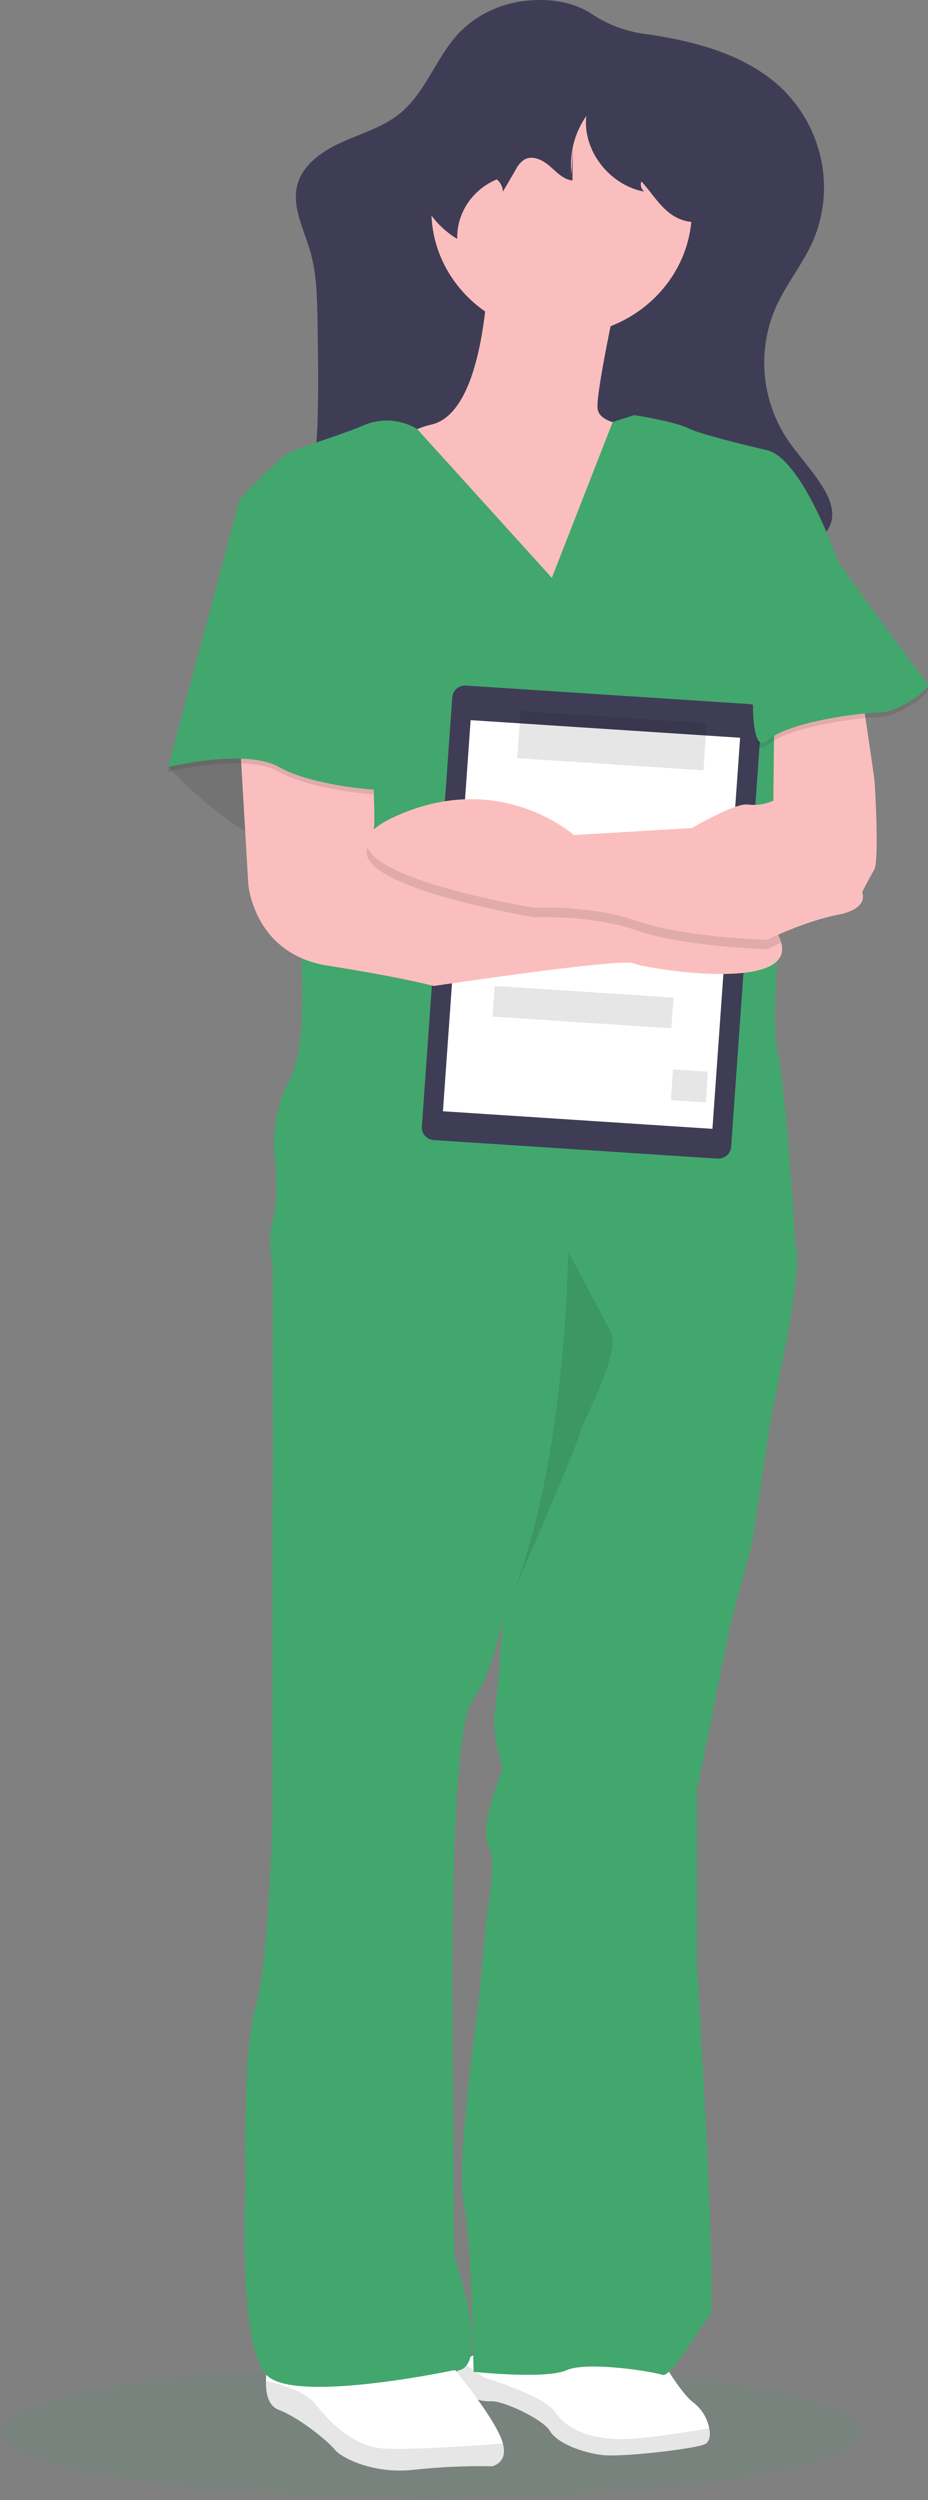 <svg width="160" height="431" viewBox="0 0 160 431" fill="none" xmlns="http://www.w3.org/2000/svg">
<rect x="0" y="0" width="160" height="431" fill="#808080" stroke="none"/>
<path opacity="0.1" d="M74.364 430.667C115.434 430.667 148.728 425.533 148.728 419.199C148.728 412.866 115.434 407.731 74.364 407.731C33.294 407.731 0 412.866 0 419.199C0 425.533 33.294 430.667 74.364 430.667Z" fill="#42A76D"/>
<path d="M121.36 421.42C119.155 422.233 107.196 423.618 103.853 423.23C100.51 422.841 96.084 421.214 94.825 419.089C93.566 416.964 86.506 413.755 84.614 413.96C83.838 413.982 83.064 413.878 82.324 413.652C81.018 413.273 79.743 412.802 78.508 412.245C78.336 411.322 78.364 410.373 78.592 409.461C78.636 409.277 78.692 409.096 78.76 408.919C79.205 407.716 80.127 406.732 81.324 406.178L81.599 406.053C82.128 405.834 82.681 405.672 83.247 405.57C89.246 404.463 113.996 406.684 113.996 406.684C113.996 406.684 114.69 407.878 115.644 409.358C116.835 411.19 118.453 413.425 119.674 414.268C121.026 415.378 121.944 416.898 122.276 418.577C122.566 419.874 122.353 421.061 121.36 421.42Z" fill="white"/>
<path opacity="0.1" d="M121.361 421.42C119.155 422.233 107.204 423.618 103.861 423.23C100.518 422.841 96.092 421.207 94.825 419.09C93.558 416.972 86.514 413.755 84.621 413.96C82.729 414.165 78.516 412.246 78.516 412.246C78.516 412.246 77.86 409.314 79.768 407.314L83.584 409.915C83.584 409.915 93.795 412.956 95.688 415.777C97.58 418.599 101.03 420.174 106.013 420.46C109.738 420.694 118.293 419.302 122.299 418.606C122.567 419.874 122.361 421.061 121.361 421.42Z" fill="black"/>
<path d="M84.827 425.157C80.325 425.073 75.823 425.276 71.349 425.765C64.183 426.571 58.711 423.567 57.757 422.328C56.803 421.09 51.865 416.906 48.072 415.44C46.218 414.751 45.783 412.509 45.867 410.413C45.867 410.303 45.867 410.179 45.867 410.069C45.937 408.741 46.142 407.423 46.477 406.134L76.172 405.526L78.744 408.874L79.141 409.387L80.706 411.432C80.706 411.432 81.415 412.326 82.347 413.63C83.919 415.829 86.117 419.075 86.704 421.222C87.643 424.658 84.827 425.157 84.827 425.157Z" fill="white"/>
<path opacity="0.1" d="M84.827 425.157C80.325 425.073 75.823 425.276 71.349 425.765C64.191 426.571 58.711 423.567 57.765 422.328C56.818 421.09 51.865 416.869 48.072 415.455C46.218 414.766 45.783 412.524 45.867 410.428C47.988 410.904 52.445 412.121 54.193 414.238C56.483 417.067 60.581 421.823 66.404 422.123C71.105 422.365 82.553 421.559 86.75 421.236C87.651 424.658 84.827 425.157 84.827 425.157Z" fill="black"/>
<path d="M133.052 243.575L129.679 265.954L125.756 280.786L120.139 308.822V338.499C120.139 338.499 123.787 397.546 122.383 399.158C120.979 400.77 115.644 409.952 114.24 409.417C112.836 408.882 101.327 406.991 97.671 408.603C94.016 410.215 81.644 408.874 81.644 408.874C81.644 408.874 81.362 385.961 79.958 379.49C78.554 373.02 82.484 345.519 82.484 345.519L83.888 330.695C83.888 330.695 85.857 320.714 84.171 318.018C82.484 315.321 86.697 304.828 86.697 304.828C86.697 304.828 84.735 298.885 85.3 295.382C85.865 291.88 86.697 278.668 86.697 278.668C86.697 278.668 85.3 287.842 81.4 293.228C77.501 298.614 77.997 346.882 77.997 346.882L78.271 388.65C85.3 410.765 78.271 408.603 78.271 408.603C78.271 408.603 51.606 414.268 46.218 409.681C40.83 405.093 42.371 376.222 42.371 376.222C42.371 376.222 41.814 353.037 44.058 346.032C46.302 339.026 47.012 313.138 47.012 313.138C47.012 313.138 46.867 261.367 47.012 257.872C47.118 254.941 47.012 228.7 47.012 220.5C47.012 218.976 47.012 218.075 47.012 218.075L50.232 210.395L88.391 205.808H106.646C106.646 205.808 134.121 212.007 136.96 214.682C137.02 214.727 137.072 214.781 137.112 214.843C138.952 217.43 133.052 243.575 133.052 243.575Z" fill="#42A76D"/>
<path d="M79.103 5.71C75.082 10.026 73.341 16.144 68.656 19.794C65.809 21.992 62.207 23.04 58.895 24.535C55.582 26.029 52.301 28.308 51.316 31.694C50.217 35.504 52.339 39.395 53.453 43.206C54.605 47.148 54.674 51.266 54.743 55.392C54.819 60.382 54.903 65.372 54.812 70.362C54.674 78.137 54.002 86.271 49.706 92.858C65.221 97.599 81.721 98.244 97.992 98.853C101.119 99.067 104.26 98.991 107.372 98.625C110.068 98.109 112.735 97.461 115.362 96.683C120.556 95.364 125.909 94.706 131.282 94.727C133.625 94.727 136.014 94.866 138.273 94.28C140.532 93.694 142.707 92.192 143.317 90.023C143.859 88.073 143.065 86 142.027 84.248C140.135 81.053 137.448 78.386 135.418 75.235C133.346 71.907 132.116 68.158 131.829 64.29C131.541 60.422 132.203 56.543 133.762 52.966C135.563 48.943 138.463 45.441 140.234 41.41C142.047 37.083 142.53 32.347 141.623 27.765C140.717 23.182 138.46 18.946 135.121 15.558C128.962 9.505 120.124 7.16 111.668 5.915C108.108 5.511 104.711 4.251 101.793 2.251C98.549 0.199 94.344 -0.299 90.543 0.155C86.159 0.627 82.098 2.599 79.103 5.71Z" fill="#3F3D56"/>
<path d="M115.927 81.405C115.362 82.622 112.981 93.13 112.416 94.207C111.851 95.284 108.768 112.526 108.486 113.493C108.203 114.461 88.162 109.448 88.162 109.448L76.097 99.739L63.695 87.89C63.695 87.89 63.329 77.199 72.464 73.77C73.085 73.536 73.722 73.345 74.372 73.198C85.453 70.641 84.339 38.289 84.339 38.289L107.082 47.72C107.082 47.72 102.869 66.596 103.014 70.238C103.052 71.462 104.052 72.224 105.357 72.685C107.374 73.236 109.475 73.454 111.569 73.33C111.569 73.33 116.491 80.196 115.927 81.405Z" fill="#FBBEBE"/>
<path opacity="0.1" d="M35.503 126.163L29.046 132.231C29.046 132.231 40.693 145.171 49.652 145.977C58.612 146.783 64.389 136.136 64.389 136.136L56.635 124.412L35.503 126.163Z" fill="black"/>
<path d="M96.831 57.81C109.236 57.81 119.292 48.155 119.292 36.244C119.292 24.334 109.236 14.679 96.831 14.679C84.427 14.679 74.371 24.334 74.371 36.244C74.371 48.155 84.427 57.81 96.831 57.81Z" fill="#FBBEBE"/>
<path d="M95.145 99.615L71.93 73.968C70.57 73.135 69.017 72.639 67.409 72.525C65.802 72.411 64.189 72.683 62.718 73.315C57.521 75.477 51.064 77.228 49.377 78.306C47.691 79.383 41.372 86.051 41.372 86.051L60.192 133.322L51.904 164.458C51.904 164.458 53.171 180.366 49.942 186.163C47.977 189.869 47.056 194.004 47.271 198.158C47.271 198.158 48.256 205.845 47.134 209.882C46.478 212.582 46.429 215.385 46.989 218.104C46.989 218.104 113.683 220.801 122.101 218.104C126.975 216.513 132.013 215.43 137.128 214.873C137.128 214.873 135.601 187.907 134.075 181.436C132.549 174.966 135.342 150.301 135.342 150.301L133.518 123.877L144.462 96.764C144.462 96.764 138.532 79.383 132.35 77.632C132.35 77.632 121.124 75.067 118.735 73.858C116.346 72.649 109.325 71.564 109.325 71.564L105.639 72.751L95.145 99.615Z" fill="#42A76D"/>
<path d="M129.218 121.376L80.366 118.187C79.129 118.106 78.059 119.003 77.975 120.19L72.73 194.249C72.646 195.436 73.58 196.464 74.817 196.544L123.669 199.734C124.905 199.815 125.976 198.918 126.06 197.731L131.305 123.672C131.389 122.485 130.455 121.457 129.218 121.376Z" fill="#3F3D56"/>
<path d="M127.606 127.181L81.144 124.148L76.37 191.569L122.832 194.602L127.606 127.181Z" fill="white"/>
<path opacity="0.1" d="M122.067 184.75L116.044 184.357L115.669 189.65L121.692 190.043L122.067 184.75Z" fill="black"/>
<path opacity="0.1" d="M116.126 171.976L85.296 169.963L84.921 175.256L115.751 177.269L116.126 171.976Z" fill="black"/>
<path opacity="0.1" d="M121.856 124.661L89.754 122.565L89.178 130.702L121.28 132.798L121.856 124.661Z" fill="black"/>
<path opacity="0.1" d="M97.954 215.803C97.954 215.803 97.671 255.71 86.72 278.624C86.72 278.624 99.923 248.426 99.923 247.217C99.923 246.008 107.219 233.331 105.265 229.558C103.311 225.784 97.954 215.803 97.954 215.803Z" fill="black"/>
<path d="M98.549 30.045C98.129 26.511 99.029 22.948 101.091 19.991C100.404 25.854 105.006 31.906 111.065 33.035C110.808 32.822 110.624 32.539 110.538 32.224C110.452 31.908 110.468 31.575 110.585 31.269C112.149 32.969 113.347 34.977 115.118 36.479C116.888 37.981 119.544 38.868 121.628 37.798C124.459 36.332 124.49 32.471 123.757 29.474C122.185 23.075 118.959 17.16 114.377 12.275C112.956 10.611 111.164 9.274 109.134 8.362C107.665 7.84 106.121 7.539 104.555 7.468C100.221 7.146 95.718 7.505 91.833 9.373C89.649 10.524 87.601 11.9 85.728 13.477L75.043 21.845C74.014 22.555 73.133 23.445 72.449 24.469C71.989 25.323 71.714 26.258 71.64 27.216C71.367 29.956 71.896 32.714 73.166 35.181C74.436 37.649 76.397 39.727 78.829 41.183C78.779 39.017 79.401 36.886 80.614 35.06C81.827 33.234 83.578 31.794 85.644 30.924C85.967 31.185 86.228 31.509 86.411 31.874C86.594 32.239 86.694 32.637 86.705 33.042L88.948 29.202C89.281 28.5 89.809 27.899 90.475 27.466C91.864 26.733 93.596 27.598 94.779 28.631C95.962 29.664 97.114 30.946 98.702 31.115L98.763 25.37" fill="#3F3D56"/>
<path d="M109.188 166.07C107.226 165.117 74.791 169.975 74.791 169.975C74.791 169.975 69.449 168.51 56.536 166.473C43.623 164.436 42.799 152.316 42.799 152.316L41.387 128.053L45.745 124.39L64.412 136.114C64.412 136.114 64.702 142.042 64.412 143.112C64.229 143.845 63.74 144.717 63.786 145.31C63.8 145.471 63.869 145.623 63.983 145.742C64.096 145.861 64.247 145.941 64.412 145.97C65.679 146.278 82.942 148.96 82.942 148.96C82.942 148.96 122.955 146.329 132.93 159.27C133.72 160.22 134.318 161.303 134.693 162.465C137.166 171.309 110.966 166.912 109.188 166.07Z" fill="#FBBEBE"/>
<path opacity="0.1" d="M134.716 162.516C133.19 163.168 132.244 163.637 132.244 163.637C132.244 163.637 117.926 163.234 109.883 160.435C101.839 157.636 92.062 158.134 92.062 158.134C92.062 158.134 58.544 152.594 63.741 145.362C63.755 145.522 63.824 145.674 63.937 145.793C64.05 145.913 64.201 145.993 64.367 146.021C65.633 146.329 82.897 149.011 82.897 149.011C82.897 149.011 122.91 146.38 132.885 159.321C133.699 160.266 134.321 161.35 134.716 162.516Z" fill="black"/>
<path d="M148.636 119.824C148.636 119.824 150.605 133.168 150.743 134.253C150.88 135.337 151.59 148.403 150.743 149.89C149.896 151.378 148.636 153.796 148.636 153.796C148.636 153.796 150.041 156.624 144.424 157.709C138.807 158.793 132.213 162.018 132.213 162.018C132.213 162.018 117.888 161.615 109.89 158.786C101.892 155.958 92.062 156.492 92.062 156.492C92.062 156.492 49.515 149.48 67.77 140.921C86.025 132.362 98.938 143.955 98.938 143.955L119.292 142.746C119.292 142.746 126.878 138.29 128.984 138.701C130.472 138.883 131.982 138.648 133.335 138.027L133.48 123.869L148.636 119.824Z" fill="#FBBEBE"/>
<path opacity="0.1" d="M45.424 87.07L41.349 86.864L29.001 133.029C29.001 133.029 42.333 129.79 48.08 133.029C53.827 136.268 64.366 136.935 64.366 136.935L60.436 100.135L45.424 87.07Z" fill="black"/>
<path d="M45.424 86.256L41.349 86.051L29.001 132.216C29.001 132.216 42.333 128.977 48.08 132.216C53.827 135.455 64.366 136.122 64.366 136.122L60.436 99.322L45.424 86.256Z" fill="#42A76D"/>
<path opacity="0.1" d="M138.814 96.368L144.423 97.585C144.423 97.585 158.748 117.37 159.87 118.476C160.992 119.583 154.528 123.606 151.864 123.606C149.201 123.606 136.143 125.071 132.35 128.456C128.557 131.842 130.137 114.805 130.137 114.417C130.137 114.028 134.846 103.278 134.846 103.278L138.814 96.368Z" fill="black"/>
<path d="M138.814 95.562L144.423 96.772C144.423 96.772 158.748 116.593 159.87 117.67C160.992 118.747 154.528 122.8 151.864 122.8C149.201 122.8 136.143 124.265 132.35 127.651C128.557 131.036 130.137 113.999 130.137 113.611C130.137 113.222 134.876 102.436 134.876 102.436L138.814 95.562Z" fill="#42A76D"/>
</svg>
